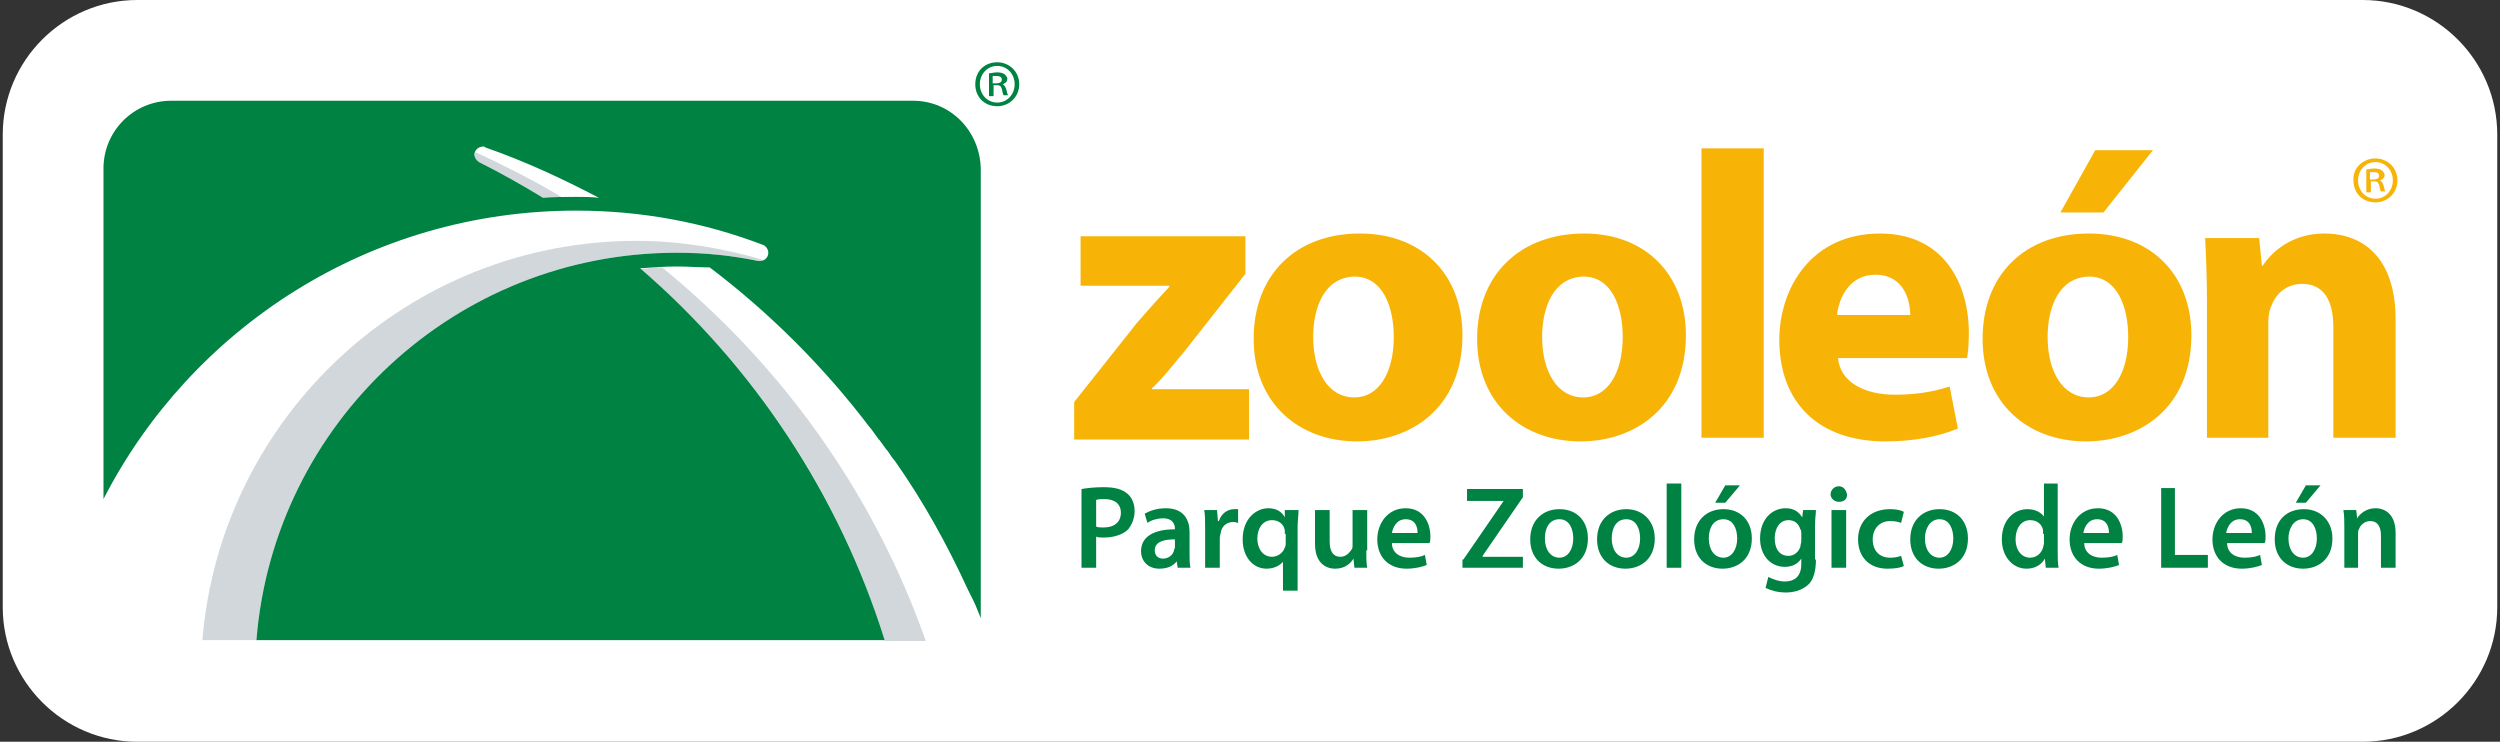 <?xml version="1.0" encoding="utf-8"?>
<!-- Generator: Adobe Illustrator 25.4.1, SVG Export Plug-In . SVG Version: 6.00 Build 0)  -->
<svg version="1.1" id="Capa_1" xmlns="http://www.w3.org/2000/svg" xmlns:xlink="http://www.w3.org/1999/xlink" x="0px" y="0px"
	 viewBox="0 0 273 81" style="enable-background:new 0 0 273 81;" xml:space="preserve">
<rect x="0" y="0" width="273" height="81" fill="#333333" stroke="none"/>
<style type="text/css">
	.st0{fill:#FFFFFF;}
	.st1{fill:#D2D7DB;}
	.st2{fill:#008242;}
	.st3{fill:#F7B406;}
</style>
<g>
	<path class="st0" d="M272.7,66.3c0,8.1-6.6,14.7-14.7,14.7H15C6.9,81,0.3,74.4,0.3,66.3V14.7C0.3,6.6,6.9,0,15,0h243
		c8.1,0,14.7,6.6,14.7,14.7V66.3z"/>
	<path class="st1" d="M72.3,29.2c-0.8,0-1.6,0.1-2.4,0.2C82.2,39.9,91.7,53.9,96.6,70h4.5C95.4,53.8,85.3,39.8,72.3,29.2z
		 M52.3,17.7C52.3,17.7,52.3,17.7,52.3,17.7c2.4,1.2,4.7,2.5,7,3.9c0.6,0,1.3-0.1,2-0.1c-3-1.8-6.2-3.4-9.4-4.9c0,0,0,0.1,0,0.1
		C51.7,17.1,51.9,17.5,52.3,17.7z M82.8,28.5c0.1,0,0.1,0,0.2,0c0.1,0,0.3,0,0.4-0.1c-4.4-1.3-9.1-2.1-13.9-2.1
		c-24.9,0-45.4,19.2-47.4,43.6H28c1.9-23.7,21.7-42.3,45.9-42.3C76.9,27.6,79.9,27.9,82.8,28.5z"/>
	<path class="st2" d="M99.7,11h-81c-4.1,0-7.4,3.3-7.4,7.4v36.1C20.9,35.8,40.4,23,62.9,23c7.2,0,14,1.3,20.3,3.7
		c0.4,0.1,0.7,0.5,0.7,0.9c0,0.5-0.4,0.9-0.9,0.9c-0.1,0-0.1,0-0.2,0c-2.9-0.6-5.8-0.9-8.9-0.9c-24.2,0-44,18.6-45.9,42.3h68.6
		c-5-16-14.4-30-26.7-40.6c1.3-0.1,2.7-0.2,4-0.2c1.2,0,2.4,0.1,3.6,0.1c6.6,5,12.5,10.9,17.5,17.5c0,0,0.1,0.1,0.1,0.1
		c0.3,0.4,0.5,0.7,0.8,1.1c0,0,0,0.1,0.1,0.1c0.3,0.4,0.5,0.7,0.8,1.1c0,0,0,0,0.1,0.1c0.3,0.4,0.5,0.8,0.8,1.1c0,0,0,0,0,0
		c3.1,4.4,5.7,9.1,8,14.1c0,0,0,0,0,0c0.2,0.4,0.4,0.8,0.6,1.2c0.3,0.6,0.5,1.2,0.8,1.9V18.4C107,14.3,103.8,11,99.7,11z M62.9,21.5
		c-1.2,0-2.4,0-3.6,0.1c-2.3-1.4-4.6-2.7-7-3.9c0,0,0,0,0,0c-0.3-0.2-0.5-0.5-0.5-0.9c0.1-0.5,0.5-0.8,1-0.8c0.1,0,0.1,0,0.2,0.1
		c4.3,1.5,8.4,3.4,12.4,5.5C64.6,21.5,63.7,21.5,62.9,21.5z"/>
	<g>
		<path class="st3" d="M117.3,43.9l6.9-8.7c1.3-1.5,2.3-2.6,3.5-3.9v-0.1h-9.7v-5.4h18v4.1l-6.6,8.4c-1.2,1.4-2.3,2.9-3.6,4.1v0.1
			l10.6,0v5.5h-19.1V43.9z"/>
		<path class="st3" d="M159.7,36.6c0,8-5.7,11.6-11.5,11.6c-6.4,0-11.3-4.2-11.3-11.2s4.6-11.5,11.6-11.5
			C155.3,25.5,159.7,30,159.7,36.6z M143.4,36.8c0,3.7,1.6,6.6,4.5,6.6c2.6,0,4.3-2.6,4.3-6.6c0-3.3-1.2-6.6-4.3-6.6
			C144.6,30.3,143.4,33.6,143.4,36.8z"/>
		<path class="st3" d="M184.1,36.6c0,8-5.7,11.6-11.5,11.6c-6.4,0-11.3-4.2-11.3-11.2S166,25.5,173,25.5
			C179.7,25.5,184.1,30,184.1,36.6z M168.4,36.8c0,3.7,1.6,6.6,4.5,6.6c2.6,0,4.3-2.6,4.3-6.6c0-3.3-1.2-6.6-4.3-6.6
			C169.6,30.3,168.4,33.6,168.4,36.8z"/>
		<path class="st3" d="M185.8,16.2h6.8v31.6h-6.8V16.2z"/>
		<path class="st3" d="M200.7,39c0.2,2.8,3,4.1,6.2,4.1c2.3,0,4.2-0.3,6-0.9l0.9,4.6c-2.2,0.9-4.9,1.4-7.9,1.4
			c-7.4,0-11.6-4.3-11.6-11.1c0-5.5,3.4-11.6,11-11.6c7,0,9.7,5.5,9.7,10.9c0,1.2-0.1,2.2-0.2,2.7H200.7z M208.6,34.4
			c0-1.6-0.7-4.4-3.8-4.4c-2.9,0-4,2.6-4.2,4.4H208.6z"/>
		<path class="st3" d="M239.3,36.6c0,8-5.7,11.6-11.5,11.6c-6.4,0-11.3-4.2-11.3-11.2s4.6-11.5,11.6-11.5
			C234.9,25.5,239.3,30,239.3,36.6z M223.6,36.8c0,3.7,1.6,6.6,4.5,6.6c2.6,0,4.3-2.6,4.3-6.6c0-3.3-1.2-6.6-4.3-6.6
			C224.8,30.3,223.6,33.6,223.6,36.8z M235.1,16.4l-5.4,6.8h-4.7l3.8-6.8H235.1z"/>
		<path class="st3" d="M241,33c0-2.7-0.1-5-0.2-7h5.9l0.3,3h0.1c0.9-1.4,3.1-3.5,6.7-3.5c4.5,0,7.8,2.9,7.8,9.4v12.9h-6.8V35.7
			c0-2.8-1-4.7-3.4-4.7c-1.9,0-3,1.3-3.4,2.5c-0.2,0.4-0.3,1.1-0.3,1.7v12.6H241V33z"/>
	</g>
	<g>
		<path class="st2" d="M118.1,53.4c0.6-0.1,1.4-0.2,2.4-0.2c1.2,0,2,0.2,2.6,0.7c0.5,0.4,0.8,1.1,0.8,1.9c0,0.8-0.3,1.5-0.7,2
			c-0.6,0.6-1.6,0.9-2.7,0.9c-0.3,0-0.6,0-0.8-0.1V62h-1.6V53.4z M119.7,57.5c0.2,0.1,0.5,0.1,0.8,0.1c1.2,0,1.9-0.6,1.9-1.6
			c0-1-0.7-1.5-1.8-1.5c-0.4,0-0.7,0-0.9,0.1V57.5z"/>
		<path class="st2" d="M129.9,60.5c0,0.6,0,1.1,0.1,1.5h-1.4l-0.1-0.7h0c-0.4,0.5-1,0.8-1.9,0.8c-1.3,0-2-0.9-2-1.9
			c0-1.6,1.4-2.4,3.7-2.4v-0.1c0-0.4-0.2-1.1-1.3-1.1c-0.6,0-1.3,0.2-1.7,0.5l-0.3-1c0.5-0.3,1.3-0.6,2.3-0.6c2,0,2.6,1.3,2.6,2.6
			V60.5z M128.3,58.9c-1.1,0-2.2,0.2-2.2,1.2c0,0.6,0.4,0.9,0.9,0.9c0.6,0,1.1-0.4,1.2-0.9c0-0.1,0.1-0.2,0.1-0.3V58.9z"/>
		<path class="st2" d="M131.6,57.7c0-0.8,0-1.5-0.1-2h1.4l0.1,1.2h0.1c0.3-0.9,1-1.3,1.7-1.3c0.2,0,0.2,0,0.4,0v1.5
			c-0.1,0-0.3-0.1-0.5-0.1c-0.8,0-1.3,0.5-1.4,1.2c0,0.1-0.1,0.3-0.1,0.5V62h-1.6V57.7z"/>
		<path class="st2" d="M140.3,61.1L140.3,61.1c-0.4,0.6-1.1,1-2,1c-1.4,0-2.6-1.2-2.6-3.2c0-2.3,1.5-3.4,2.8-3.4
			c0.9,0,1.5,0.4,1.8,1l0,0l0-0.8h1.5c0,0.6-0.1,1.2-0.1,1.8v7h-1.6V61.1z M140.3,58.3c0-0.1,0-0.3,0-0.4c-0.1-0.6-0.6-1.1-1.4-1.1
			c-1,0-1.6,0.9-1.6,2c0,1.1,0.6,2,1.6,2c0.6,0,1.2-0.4,1.4-1c0.1-0.2,0.1-0.3,0.1-0.5V58.3z"/>
		<path class="st2" d="M149.2,60.1c0,0.7,0,1.4,0.1,1.9h-1.4l-0.1-1h0c-0.3,0.5-0.9,1.1-2,1.1c-1.1,0-2.2-0.7-2.2-2.7v-3.7h1.6v3.4
			c0,1,0.3,1.7,1.2,1.7c0.6,0,1-0.5,1.2-0.8c0.1-0.1,0.1-0.3,0.1-0.5v-3.8h1.6V60.1z"/>
		<path class="st2" d="M152,59.3c0,1.1,0.9,1.6,1.9,1.6c0.7,0,1.3-0.1,1.7-0.3l0.2,1.1c-0.5,0.2-1.3,0.4-2.2,0.4
			c-2,0-3.2-1.3-3.2-3.2c0-1.7,1.1-3.4,3.1-3.4c2,0,2.7,1.7,2.7,3.1c0,0.3,0,0.5-0.1,0.7H152z M154.8,58.2c0-0.6-0.2-1.5-1.3-1.5
			c-1,0-1.4,0.9-1.5,1.5H154.8z"/>
		<path class="st2" d="M159.8,61.1l4.4-6.4v0h-4v-1.3h6.1v0.9l-4.4,6.4v0.1h4.4V62h-6.6V61.1z"/>
		<path class="st2" d="M173.4,58.8c0,2.3-1.6,3.3-3.2,3.3c-1.8,0-3.1-1.2-3.1-3.2c0-2.1,1.4-3.3,3.2-3.3
			C172.2,55.6,173.4,56.9,173.4,58.8z M168.7,58.8c0,1.2,0.6,2.1,1.6,2.1c0.9,0,1.5-0.9,1.5-2.1c0-1-0.4-2.1-1.5-2.1
			C169.1,56.7,168.7,57.8,168.7,58.8z"/>
		<path class="st2" d="M180.7,58.8c0,2.3-1.6,3.3-3.2,3.3c-1.8,0-3.1-1.2-3.1-3.2c0-2.1,1.4-3.3,3.2-3.3
			C179.4,55.6,180.7,56.9,180.7,58.8z M176,58.8c0,1.2,0.6,2.1,1.6,2.1c0.9,0,1.5-0.9,1.5-2.1c0-1-0.4-2.1-1.5-2.1
			C176.4,56.7,176,57.8,176,58.8z"/>
		<path class="st2" d="M182,52.8h1.6V62H182V52.8z"/>
		<path class="st2" d="M191.3,58.8c0,2.3-1.6,3.3-3.2,3.3c-1.8,0-3.1-1.2-3.1-3.2c0-2.1,1.4-3.3,3.2-3.3
			C190.1,55.6,191.3,56.9,191.3,58.8z M186.6,58.8c0,1.2,0.6,2.1,1.6,2.1c0.9,0,1.5-0.9,1.5-2.1c0-1-0.4-2.1-1.5-2.1
			C187,56.7,186.6,57.8,186.6,58.8z M190,53l-1.6,1.9h-1.1l1.1-1.9H190z"/>
		<path class="st2" d="M198.3,61.1c0,1.3-0.3,2.3-0.9,2.8c-0.7,0.6-1.6,0.8-2.4,0.8c-0.8,0-1.6-0.2-2.2-0.5l0.3-1.2
			c0.4,0.2,1.1,0.5,1.8,0.5c1,0,1.8-0.5,1.8-1.9V61h0c-0.4,0.6-1,0.9-1.8,0.9c-1.6,0-2.7-1.3-2.7-3.1c0-2.1,1.3-3.3,2.8-3.3
			c1,0,1.5,0.5,1.8,1h0l0.1-0.8h1.4c0,0.4-0.1,0.9-0.1,1.8V61.1z M196.7,58.2c0-0.1,0-0.3-0.1-0.4c-0.2-0.6-0.6-1-1.3-1
			c-0.9,0-1.5,0.8-1.5,2c0,1.1,0.5,1.9,1.5,1.9c0.6,0,1.1-0.4,1.3-1c0-0.2,0.1-0.4,0.1-0.6V58.2z"/>
		<path class="st2" d="M201.7,54c0,0.5-0.3,0.8-0.9,0.8c-0.5,0-0.9-0.4-0.9-0.8c0-0.5,0.4-0.9,0.9-0.9
			C201.3,53.1,201.6,53.5,201.7,54z M200,62v-6.3h1.6V62H200z"/>
		<path class="st2" d="M207.9,61.8c-0.3,0.2-1,0.3-1.8,0.3c-2,0-3.2-1.3-3.2-3.2c0-1.9,1.3-3.3,3.5-3.3c0.6,0,1.2,0.1,1.5,0.3
			l-0.3,1.2c-0.3-0.1-0.6-0.2-1.2-0.2c-1.2,0-1.9,0.9-1.9,2c0,1.3,0.8,2,1.9,2c0.6,0,0.9-0.1,1.2-0.2L207.9,61.8z"/>
		<path class="st2" d="M214.9,58.8c0,2.3-1.6,3.3-3.2,3.3c-1.8,0-3.1-1.2-3.1-3.2c0-2.1,1.4-3.3,3.2-3.3
			C213.7,55.6,214.9,56.9,214.9,58.8z M210.2,58.8c0,1.2,0.6,2.1,1.6,2.1c0.9,0,1.5-0.9,1.5-2.1c0-1-0.4-2.1-1.5-2.1
			C210.7,56.7,210.2,57.8,210.2,58.8z"/>
		<path class="st2" d="M224.7,52.8v7.4c0,0.6,0,1.3,0.1,1.8h-1.4l-0.1-1h0c-0.4,0.7-1.1,1.1-2,1.1c-1.5,0-2.7-1.3-2.7-3.2
			c0-2.1,1.3-3.3,2.8-3.3c0.9,0,1.5,0.4,1.8,0.8h0v-3.6H224.7z M223.1,58.3c0-0.1,0-0.3,0-0.4c-0.1-0.6-0.6-1.1-1.4-1.1
			c-1,0-1.6,0.9-1.6,2.1c0,1.1,0.6,2,1.6,2c0.6,0,1.2-0.4,1.4-1.1c0-0.1,0.1-0.3,0.1-0.5V58.3z"/>
		<path class="st2" d="M227.6,59.3c0,1.1,0.9,1.6,1.9,1.6c0.7,0,1.3-0.1,1.7-0.3l0.2,1.1c-0.5,0.2-1.3,0.4-2.2,0.4
			c-2,0-3.2-1.3-3.2-3.2c0-1.7,1.1-3.4,3.1-3.4c2,0,2.7,1.7,2.7,3.1c0,0.3,0,0.5-0.1,0.7H227.6z M230.3,58.2c0-0.6-0.2-1.5-1.3-1.5
			c-1,0-1.4,0.9-1.5,1.5H230.3z"/>
		<path class="st2" d="M235.9,53.3h1.6v7.3h3.6V62h-5.1V53.3z"/>
		<path class="st2" d="M243.2,59.3c0,1.1,0.9,1.6,1.9,1.6c0.7,0,1.3-0.1,1.7-0.3l0.2,1.1c-0.5,0.2-1.3,0.4-2.2,0.4
			c-2,0-3.2-1.3-3.2-3.2c0-1.7,1.1-3.4,3.1-3.4c2,0,2.7,1.7,2.7,3.1c0,0.3,0,0.5-0.1,0.7H243.2z M245.9,58.2c0-0.6-0.2-1.5-1.3-1.5
			c-1,0-1.4,0.9-1.5,1.5H245.9z"/>
		<path class="st2" d="M254.7,58.8c0,2.3-1.6,3.3-3.2,3.3c-1.8,0-3.1-1.2-3.1-3.2c0-2.1,1.3-3.3,3.2-3.3
			C253.4,55.6,254.7,56.9,254.7,58.8z M249.9,58.8c0,1.2,0.6,2.1,1.6,2.1c0.9,0,1.5-0.9,1.5-2.1c0-1-0.4-2.1-1.5-2.1
			C250.4,56.7,249.9,57.8,249.9,58.8z M253.4,53l-1.6,1.9h-1.1l1.1-1.9H253.4z"/>
		<path class="st2" d="M256,57.6c0-0.7,0-1.3-0.1-1.9h1.4l0.1,0.9h0c0.3-0.5,1-1.1,2-1.1c1.1,0,2.2,0.7,2.2,2.7V62h-1.6v-3.5
			c0-0.9-0.3-1.6-1.2-1.6c-0.6,0-1.1,0.5-1.2,0.9c-0.1,0.1-0.1,0.3-0.1,0.5V62H256V57.6z"/>
	</g>
	<g>
		<path class="st2" d="M108.9,6.8c1.3,0,2.4,1,2.4,2.4c0,1.4-1.1,2.4-2.4,2.4c-1.4,0-2.4-1-2.4-2.4C106.5,7.8,107.5,6.8,108.9,6.8
			L108.9,6.8z M108.9,7.2c-1.1,0-1.9,0.9-1.9,2c0,1.1,0.8,2,1.9,2c1.1,0,1.9-0.9,1.9-2C110.8,8.1,110,7.2,108.9,7.2L108.9,7.2z
			 M108.5,10.5H108V8c0.3,0,0.5-0.1,0.9-0.1c0.4,0,0.6,0.1,0.8,0.2c0.1,0.1,0.3,0.3,0.3,0.5c0,0.3-0.2,0.5-0.5,0.6v0
			c0.2,0.1,0.3,0.3,0.4,0.6c0.1,0.4,0.1,0.5,0.2,0.6h-0.5c-0.1-0.1-0.1-0.3-0.2-0.7c-0.1-0.3-0.2-0.4-0.6-0.4h-0.3V10.5z M108.5,9.1
			h0.3c0.3,0,0.6-0.1,0.6-0.4c0-0.2-0.1-0.4-0.6-0.4c-0.2,0-0.3,0-0.4,0V9.1z"/>
	</g>
	<g>
		<path class="st3" d="M259.4,17.3c1.3,0,2.4,1,2.4,2.4c0,1.4-1.1,2.4-2.4,2.4c-1.4,0-2.4-1-2.4-2.4C256.9,18.4,258,17.3,259.4,17.3
			L259.4,17.3z M259.4,17.7c-1.1,0-1.9,0.9-1.9,2c0,1.1,0.8,2,1.9,2c1.1,0,1.9-0.9,1.9-2C261.3,18.6,260.5,17.7,259.4,17.7
			L259.4,17.7z M258.9,21h-0.5v-2.5c0.3,0,0.5-0.1,0.9-0.1c0.4,0,0.6,0.1,0.8,0.2c0.1,0.1,0.3,0.3,0.3,0.5c0,0.3-0.2,0.5-0.5,0.6v0
			c0.2,0.1,0.3,0.3,0.4,0.6c0.1,0.4,0.1,0.5,0.2,0.6H260c-0.1-0.1-0.1-0.3-0.2-0.7c-0.1-0.3-0.2-0.4-0.6-0.4h-0.3V21z M258.9,19.6
			h0.3c0.3,0,0.6-0.1,0.6-0.4c0-0.2-0.1-0.4-0.6-0.4c-0.2,0-0.3,0-0.4,0V19.6z"/>
	</g>
</g>
</svg>
